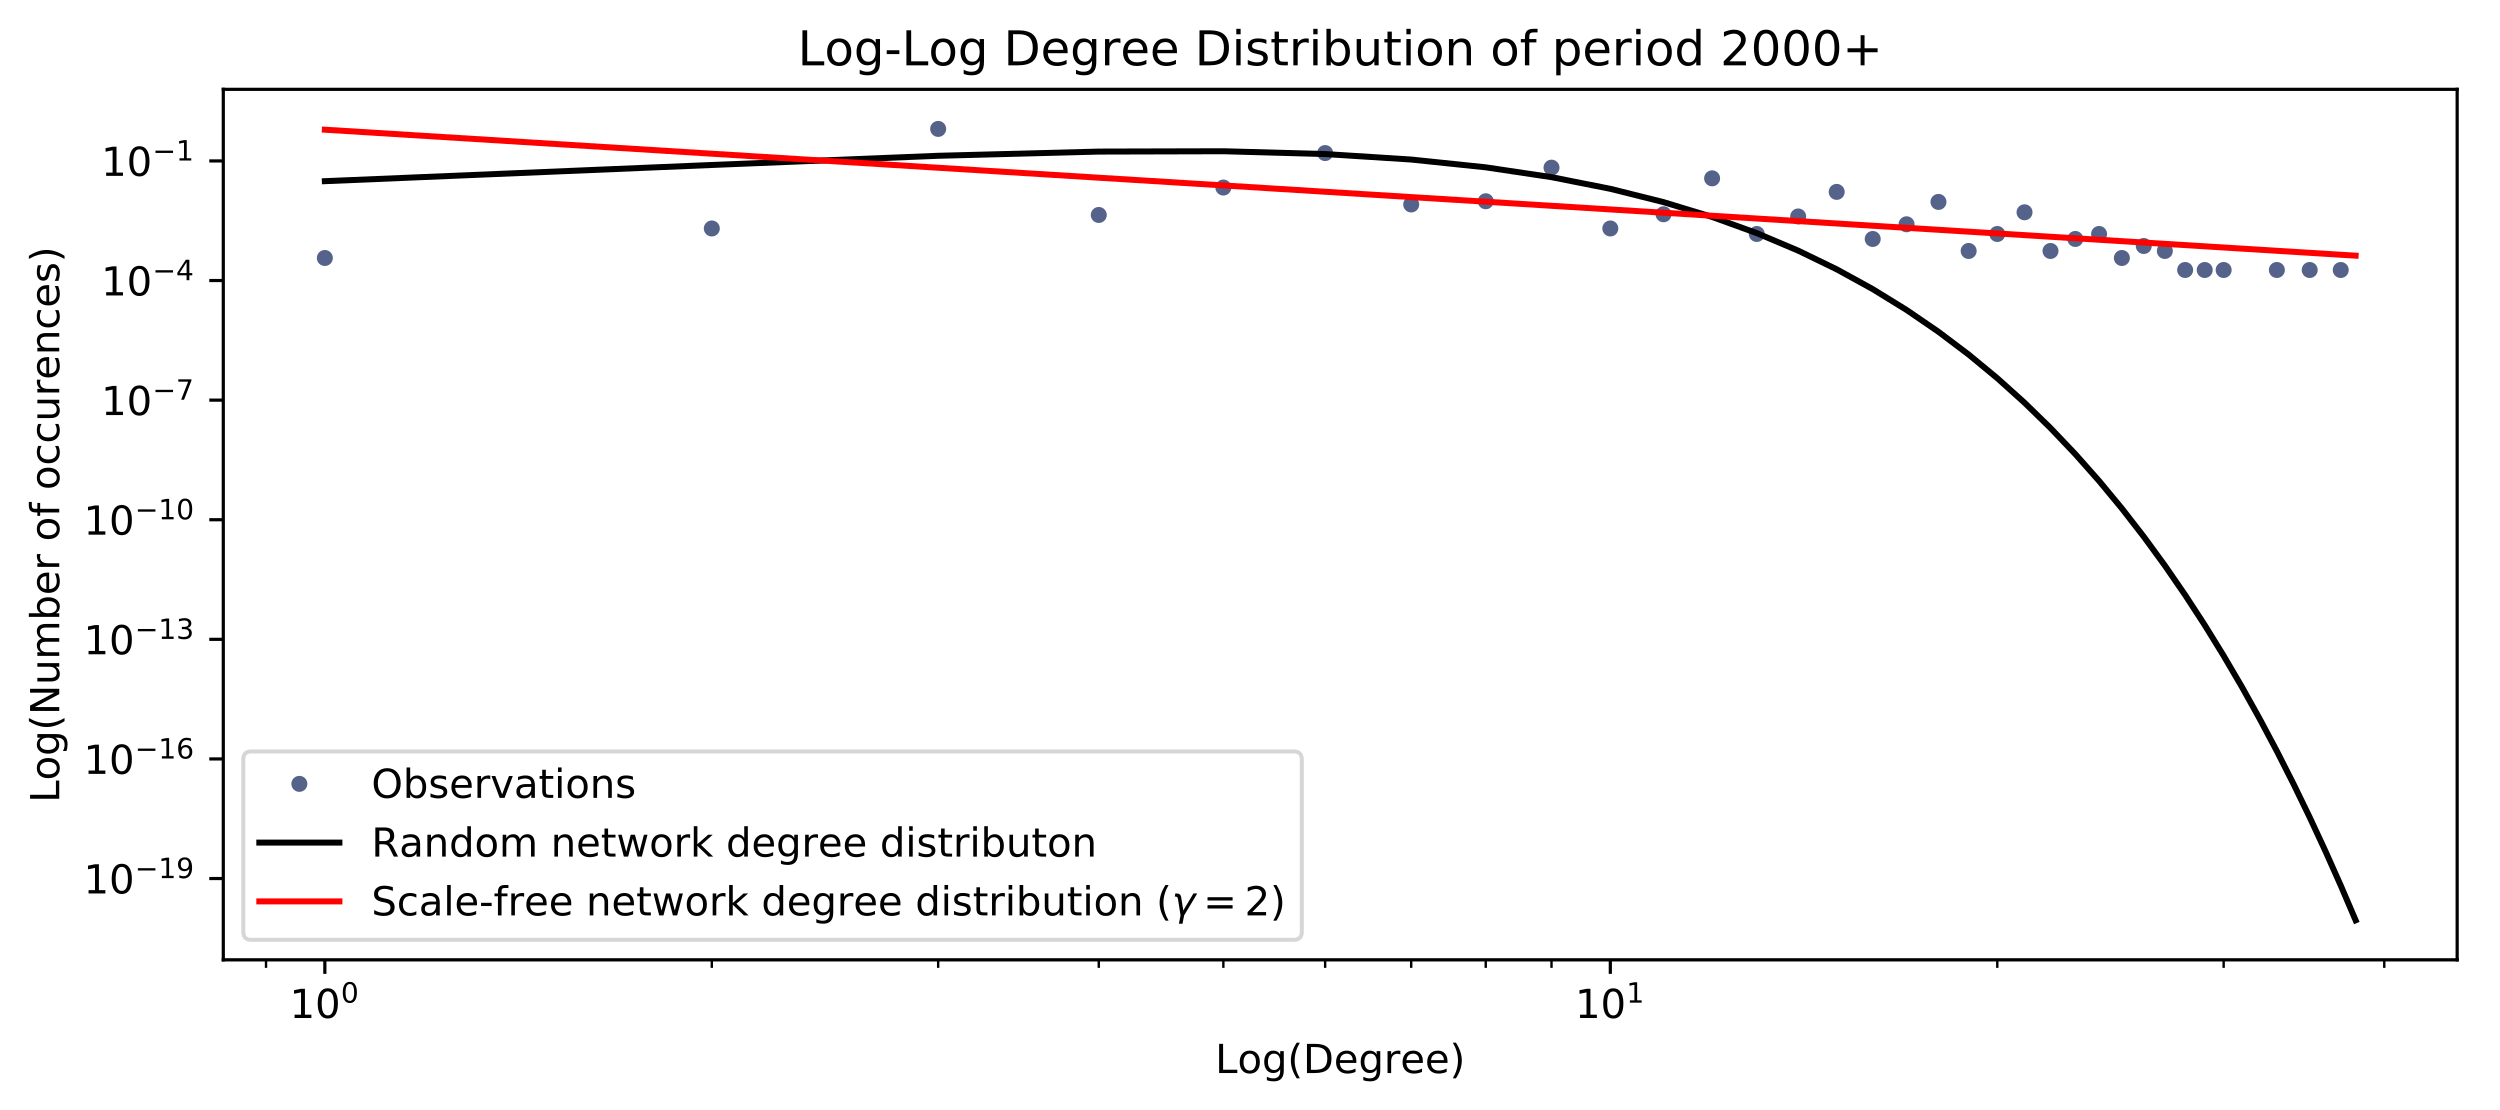 <?xml version="1.0" encoding="utf-8" standalone="no"?>
<!DOCTYPE svg PUBLIC "-//W3C//DTD SVG 1.1//EN"
  "http://www.w3.org/Graphics/SVG/1.1/DTD/svg11.dtd">
<!-- Created with matplotlib (http://matplotlib.org/) -->
<svg height="277.314pt" version="1.1" viewBox="0 0 624.478 277.314" width="624.478pt" xmlns="http://www.w3.org/2000/svg" xmlns:xlink="http://www.w3.org/1999/xlink">
 <defs>
  <style type="text/css">
*{stroke-linecap:butt;stroke-linejoin:round;}
  </style>
 </defs>
 <g id="figure_1">
  <g id="patch_1">
   <path d="M 0 277.314 
L 624.478 277.314 
L 624.478 0 
L 0 0 
z
" style="fill:#ffffff;"/>
  </g>
  <g id="axes_1">
   <g id="patch_2">
    <path d="M 55.778 239.758 
L 613.778 239.758 
L 613.778 22.318 
L 55.778 22.318 
z
" style="fill:#ffffff;"/>
   </g>
   <g id="matplotlib.axis_1">
    <g id="xtick_1">
     <g id="line2d_1">
      <defs>
       <path d="M 0 0 
L 0 3.5 
" id="m647f13da6b" style="stroke:#000000;stroke-width:0.8;"/>
      </defs>
      <g>
       <use style="stroke:#000000;stroke-width:0.8;" x="81.142" xlink:href="#m647f13da6b" y="239.758"/>
      </g>
     </g>
     <g id="text_1">
      <!-- $\mathdefault{10^{0}}$ -->
      <defs>
       <path d="M 12.406 8.297 
L 28.516 8.297 
L 28.516 63.922 
L 10.984 60.406 
L 10.984 69.391 
L 28.422 72.906 
L 38.281 72.906 
L 38.281 8.297 
L 54.391 8.297 
L 54.391 0 
L 12.406 0 
z
" id="DejaVuSans-31"/>
       <path d="M 31.781 66.406 
Q 24.172 66.406 20.328 58.906 
Q 16.5 51.422 16.5 36.375 
Q 16.5 21.391 20.328 13.891 
Q 24.172 6.391 31.781 6.391 
Q 39.453 6.391 43.281 13.891 
Q 47.125 21.391 47.125 36.375 
Q 47.125 51.422 43.281 58.906 
Q 39.453 66.406 31.781 66.406 
z
M 31.781 74.219 
Q 44.047 74.219 50.516 64.516 
Q 56.984 54.828 56.984 36.375 
Q 56.984 17.969 50.516 8.266 
Q 44.047 -1.422 31.781 -1.422 
Q 19.531 -1.422 13.062 8.266 
Q 6.594 17.969 6.594 36.375 
Q 6.594 54.828 13.062 64.516 
Q 19.531 74.219 31.781 74.219 
z
" id="DejaVuSans-30"/>
      </defs>
      <g transform="translate(72.342 254.357)scale(0.1 -0.1)">
       <use transform="translate(0 0.766)" xlink:href="#DejaVuSans-31"/>
       <use transform="translate(63.623 0.766)" xlink:href="#DejaVuSans-30"/>
       <use transform="translate(128.203 39.047)scale(0.7)" xlink:href="#DejaVuSans-30"/>
      </g>
     </g>
    </g>
    <g id="xtick_2">
     <g id="line2d_2">
      <g>
       <use style="stroke:#000000;stroke-width:0.8;" x="402.244" xlink:href="#m647f13da6b" y="239.758"/>
      </g>
     </g>
     <g id="text_2">
      <!-- $\mathdefault{10^{1}}$ -->
      <g transform="translate(393.444 254.357)scale(0.1 -0.1)">
       <use transform="translate(0 0.684)" xlink:href="#DejaVuSans-31"/>
       <use transform="translate(63.623 0.684)" xlink:href="#DejaVuSans-30"/>
       <use transform="translate(128.203 38.966)scale(0.7)" xlink:href="#DejaVuSans-31"/>
      </g>
     </g>
    </g>
    <g id="xtick_3">
     <g id="line2d_3">
      <defs>
       <path d="M 0 0 
L 0 2 
" id="m6dfe471d1f" style="stroke:#000000;stroke-width:0.6;"/>
      </defs>
      <g>
       <use style="stroke:#000000;stroke-width:0.6;" x="66.449" xlink:href="#m6dfe471d1f" y="239.758"/>
      </g>
     </g>
    </g>
    <g id="xtick_4">
     <g id="line2d_4">
      <g>
       <use style="stroke:#000000;stroke-width:0.6;" x="177.803" xlink:href="#m6dfe471d1f" y="239.758"/>
      </g>
     </g>
    </g>
    <g id="xtick_5">
     <g id="line2d_5">
      <g>
       <use style="stroke:#000000;stroke-width:0.6;" x="234.347" xlink:href="#m6dfe471d1f" y="239.758"/>
      </g>
     </g>
    </g>
    <g id="xtick_6">
     <g id="line2d_6">
      <g>
       <use style="stroke:#000000;stroke-width:0.6;" x="274.465" xlink:href="#m6dfe471d1f" y="239.758"/>
      </g>
     </g>
    </g>
    <g id="xtick_7">
     <g id="line2d_7">
      <g>
       <use style="stroke:#000000;stroke-width:0.6;" x="305.583" xlink:href="#m6dfe471d1f" y="239.758"/>
      </g>
     </g>
    </g>
    <g id="xtick_8">
     <g id="line2d_8">
      <g>
       <use style="stroke:#000000;stroke-width:0.6;" x="331.008" xlink:href="#m6dfe471d1f" y="239.758"/>
      </g>
     </g>
    </g>
    <g id="xtick_9">
     <g id="line2d_9">
      <g>
       <use style="stroke:#000000;stroke-width:0.6;" x="352.505" xlink:href="#m6dfe471d1f" y="239.758"/>
      </g>
     </g>
    </g>
    <g id="xtick_10">
     <g id="line2d_10">
      <g>
       <use style="stroke:#000000;stroke-width:0.6;" x="371.126" xlink:href="#m6dfe471d1f" y="239.758"/>
      </g>
     </g>
    </g>
    <g id="xtick_11">
     <g id="line2d_11">
      <g>
       <use style="stroke:#000000;stroke-width:0.6;" x="387.552" xlink:href="#m6dfe471d1f" y="239.758"/>
      </g>
     </g>
    </g>
    <g id="xtick_12">
     <g id="line2d_12">
      <g>
       <use style="stroke:#000000;stroke-width:0.6;" x="498.906" xlink:href="#m6dfe471d1f" y="239.758"/>
      </g>
     </g>
    </g>
    <g id="xtick_13">
     <g id="line2d_13">
      <g>
       <use style="stroke:#000000;stroke-width:0.6;" x="555.449" xlink:href="#m6dfe471d1f" y="239.758"/>
      </g>
     </g>
    </g>
    <g id="xtick_14">
     <g id="line2d_14">
      <g>
       <use style="stroke:#000000;stroke-width:0.6;" x="595.567" xlink:href="#m6dfe471d1f" y="239.758"/>
      </g>
     </g>
    </g>
    <g id="text_3">
     <!-- Log(Degree) -->
     <defs>
      <path d="M 9.812 72.906 
L 19.672 72.906 
L 19.672 8.297 
L 55.172 8.297 
L 55.172 0 
L 9.812 0 
z
" id="DejaVuSans-4c"/>
      <path d="M 30.609 48.391 
Q 23.391 48.391 19.188 42.75 
Q 14.984 37.109 14.984 27.297 
Q 14.984 17.484 19.156 11.844 
Q 23.344 6.203 30.609 6.203 
Q 37.797 6.203 41.984 11.859 
Q 46.188 17.531 46.188 27.297 
Q 46.188 37.016 41.984 42.703 
Q 37.797 48.391 30.609 48.391 
z
M 30.609 56 
Q 42.328 56 49.016 48.375 
Q 55.719 40.766 55.719 27.297 
Q 55.719 13.875 49.016 6.219 
Q 42.328 -1.422 30.609 -1.422 
Q 18.844 -1.422 12.172 6.219 
Q 5.516 13.875 5.516 27.297 
Q 5.516 40.766 12.172 48.375 
Q 18.844 56 30.609 56 
z
" id="DejaVuSans-6f"/>
      <path d="M 45.406 27.984 
Q 45.406 37.75 41.375 43.109 
Q 37.359 48.484 30.078 48.484 
Q 22.859 48.484 18.828 43.109 
Q 14.797 37.75 14.797 27.984 
Q 14.797 18.266 18.828 12.891 
Q 22.859 7.516 30.078 7.516 
Q 37.359 7.516 41.375 12.891 
Q 45.406 18.266 45.406 27.984 
z
M 54.391 6.781 
Q 54.391 -7.172 48.188 -13.984 
Q 42 -20.797 29.203 -20.797 
Q 24.469 -20.797 20.266 -20.094 
Q 16.062 -19.391 12.109 -17.922 
L 12.109 -9.188 
Q 16.062 -11.328 19.922 -12.344 
Q 23.781 -13.375 27.781 -13.375 
Q 36.625 -13.375 41.016 -8.766 
Q 45.406 -4.156 45.406 5.172 
L 45.406 9.625 
Q 42.625 4.781 38.281 2.391 
Q 33.938 0 27.875 0 
Q 17.828 0 11.672 7.656 
Q 5.516 15.328 5.516 27.984 
Q 5.516 40.672 11.672 48.328 
Q 17.828 56 27.875 56 
Q 33.938 56 38.281 53.609 
Q 42.625 51.219 45.406 46.391 
L 45.406 54.688 
L 54.391 54.688 
z
" id="DejaVuSans-67"/>
      <path d="M 31 75.875 
Q 24.469 64.656 21.281 53.656 
Q 18.109 42.672 18.109 31.391 
Q 18.109 20.125 21.312 9.062 
Q 24.516 -2 31 -13.188 
L 23.188 -13.188 
Q 15.875 -1.703 12.234 9.375 
Q 8.594 20.453 8.594 31.391 
Q 8.594 42.281 12.203 53.312 
Q 15.828 64.359 23.188 75.875 
z
" id="DejaVuSans-28"/>
      <path d="M 19.672 64.797 
L 19.672 8.109 
L 31.594 8.109 
Q 46.688 8.109 53.688 14.938 
Q 60.688 21.781 60.688 36.531 
Q 60.688 51.172 53.688 57.984 
Q 46.688 64.797 31.594 64.797 
z
M 9.812 72.906 
L 30.078 72.906 
Q 51.266 72.906 61.172 64.094 
Q 71.094 55.281 71.094 36.531 
Q 71.094 17.672 61.125 8.828 
Q 51.172 0 30.078 0 
L 9.812 0 
z
" id="DejaVuSans-44"/>
      <path d="M 56.203 29.594 
L 56.203 25.203 
L 14.891 25.203 
Q 15.484 15.922 20.484 11.062 
Q 25.484 6.203 34.422 6.203 
Q 39.594 6.203 44.453 7.469 
Q 49.312 8.734 54.109 11.281 
L 54.109 2.781 
Q 49.266 0.734 44.188 -0.344 
Q 39.109 -1.422 33.891 -1.422 
Q 20.797 -1.422 13.156 6.188 
Q 5.516 13.812 5.516 26.812 
Q 5.516 40.234 12.766 48.109 
Q 20.016 56 32.328 56 
Q 43.359 56 49.781 48.891 
Q 56.203 41.797 56.203 29.594 
z
M 47.219 32.234 
Q 47.125 39.594 43.094 43.984 
Q 39.062 48.391 32.422 48.391 
Q 24.906 48.391 20.391 44.141 
Q 15.875 39.891 15.188 32.172 
z
" id="DejaVuSans-65"/>
      <path d="M 41.109 46.297 
Q 39.594 47.172 37.812 47.578 
Q 36.031 48 33.891 48 
Q 26.266 48 22.188 43.047 
Q 18.109 38.094 18.109 28.812 
L 18.109 0 
L 9.078 0 
L 9.078 54.688 
L 18.109 54.688 
L 18.109 46.188 
Q 20.953 51.172 25.484 53.578 
Q 30.031 56 36.531 56 
Q 37.453 56 38.578 55.875 
Q 39.703 55.766 41.062 55.516 
z
" id="DejaVuSans-72"/>
      <path d="M 8.016 75.875 
L 15.828 75.875 
Q 23.141 64.359 26.781 53.312 
Q 30.422 42.281 30.422 31.391 
Q 30.422 20.453 26.781 9.375 
Q 23.141 -1.703 15.828 -13.188 
L 8.016 -13.188 
Q 14.5 -2 17.703 9.062 
Q 20.906 20.125 20.906 31.391 
Q 20.906 42.672 17.703 53.656 
Q 14.5 64.656 8.016 75.875 
z
" id="DejaVuSans-29"/>
     </defs>
     <g transform="translate(303.55 268.035)scale(0.1 -0.1)">
      <use xlink:href="#DejaVuSans-4c"/>
      <use x="55.697" xlink:href="#DejaVuSans-6f"/>
      <use x="116.879" xlink:href="#DejaVuSans-67"/>
      <use x="180.355" xlink:href="#DejaVuSans-28"/>
      <use x="219.369" xlink:href="#DejaVuSans-44"/>
      <use x="296.371" xlink:href="#DejaVuSans-65"/>
      <use x="357.895" xlink:href="#DejaVuSans-67"/>
      <use x="421.371" xlink:href="#DejaVuSans-72"/>
      <use x="462.453" xlink:href="#DejaVuSans-65"/>
      <use x="523.977" xlink:href="#DejaVuSans-65"/>
      <use x="585.5" xlink:href="#DejaVuSans-29"/>
     </g>
    </g>
   </g>
   <g id="matplotlib.axis_2">
    <g id="ytick_1">
     <g id="line2d_15">
      <defs>
       <path d="M 0 0 
L -3.5 0 
" id="m52dd7796dc" style="stroke:#000000;stroke-width:0.8;"/>
      </defs>
      <g>
       <use style="stroke:#000000;stroke-width:0.8;" x="55.778" xlink:href="#m52dd7796dc" y="219.454"/>
      </g>
     </g>
     <g id="text_4">
      <!-- $\mathdefault{10^{-19}}$ -->
      <defs>
       <path d="M 10.594 35.5 
L 73.188 35.5 
L 73.188 27.203 
L 10.594 27.203 
z
" id="DejaVuSans-2212"/>
       <path d="M 10.984 1.516 
L 10.984 10.5 
Q 14.703 8.734 18.5 7.812 
Q 22.312 6.891 25.984 6.891 
Q 35.75 6.891 40.891 13.453 
Q 46.047 20.016 46.781 33.406 
Q 43.953 29.203 39.594 26.953 
Q 35.25 24.703 29.984 24.703 
Q 19.047 24.703 12.672 31.312 
Q 6.297 37.938 6.297 49.422 
Q 6.297 60.641 12.938 67.422 
Q 19.578 74.219 30.609 74.219 
Q 43.266 74.219 49.922 64.516 
Q 56.594 54.828 56.594 36.375 
Q 56.594 19.141 48.406 8.859 
Q 40.234 -1.422 26.422 -1.422 
Q 22.703 -1.422 18.891 -0.688 
Q 15.094 0.047 10.984 1.516 
z
M 30.609 32.422 
Q 37.25 32.422 41.125 36.953 
Q 45.016 41.5 45.016 49.422 
Q 45.016 57.281 41.125 61.844 
Q 37.25 66.406 30.609 66.406 
Q 23.969 66.406 20.094 61.844 
Q 16.219 57.281 16.219 49.422 
Q 16.219 41.5 20.094 36.953 
Q 23.969 32.422 30.609 32.422 
z
" id="DejaVuSans-39"/>
      </defs>
      <g transform="translate(20.878 223.254)scale(0.1 -0.1)">
       <use transform="translate(0 0.766)" xlink:href="#DejaVuSans-31"/>
       <use transform="translate(63.623 0.766)" xlink:href="#DejaVuSans-30"/>
       <use transform="translate(128.203 39.047)scale(0.7)" xlink:href="#DejaVuSans-2212"/>
       <use transform="translate(186.855 39.047)scale(0.7)" xlink:href="#DejaVuSans-31"/>
       <use transform="translate(231.392 39.047)scale(0.7)" xlink:href="#DejaVuSans-39"/>
      </g>
     </g>
    </g>
    <g id="ytick_2">
     <g id="line2d_16">
      <g>
       <use style="stroke:#000000;stroke-width:0.8;" x="55.778" xlink:href="#m52dd7796dc" y="189.58"/>
      </g>
     </g>
     <g id="text_5">
      <!-- $\mathdefault{10^{-16}}$ -->
      <defs>
       <path d="M 33.016 40.375 
Q 26.375 40.375 22.484 35.828 
Q 18.609 31.297 18.609 23.391 
Q 18.609 15.531 22.484 10.953 
Q 26.375 6.391 33.016 6.391 
Q 39.656 6.391 43.531 10.953 
Q 47.406 15.531 47.406 23.391 
Q 47.406 31.297 43.531 35.828 
Q 39.656 40.375 33.016 40.375 
z
M 52.594 71.297 
L 52.594 62.312 
Q 48.875 64.062 45.094 64.984 
Q 41.312 65.922 37.594 65.922 
Q 27.828 65.922 22.672 59.328 
Q 17.531 52.734 16.797 39.406 
Q 19.672 43.656 24.016 45.922 
Q 28.375 48.188 33.594 48.188 
Q 44.578 48.188 50.953 41.516 
Q 57.328 34.859 57.328 23.391 
Q 57.328 12.156 50.688 5.359 
Q 44.047 -1.422 33.016 -1.422 
Q 20.359 -1.422 13.672 8.266 
Q 6.984 17.969 6.984 36.375 
Q 6.984 53.656 15.188 63.938 
Q 23.391 74.219 37.203 74.219 
Q 40.922 74.219 44.703 73.484 
Q 48.484 72.75 52.594 71.297 
z
" id="DejaVuSans-36"/>
      </defs>
      <g transform="translate(20.878 193.379)scale(0.1 -0.1)">
       <use transform="translate(0 0.766)" xlink:href="#DejaVuSans-31"/>
       <use transform="translate(63.623 0.766)" xlink:href="#DejaVuSans-30"/>
       <use transform="translate(128.203 39.047)scale(0.7)" xlink:href="#DejaVuSans-2212"/>
       <use transform="translate(186.855 39.047)scale(0.7)" xlink:href="#DejaVuSans-31"/>
       <use transform="translate(231.392 39.047)scale(0.7)" xlink:href="#DejaVuSans-36"/>
      </g>
     </g>
    </g>
    <g id="ytick_3">
     <g id="line2d_17">
      <g>
       <use style="stroke:#000000;stroke-width:0.8;" x="55.778" xlink:href="#m52dd7796dc" y="159.705"/>
      </g>
     </g>
     <g id="text_6">
      <!-- $\mathdefault{10^{-13}}$ -->
      <defs>
       <path d="M 40.578 39.312 
Q 47.656 37.797 51.625 33 
Q 55.609 28.219 55.609 21.188 
Q 55.609 10.406 48.188 4.484 
Q 40.766 -1.422 27.094 -1.422 
Q 22.516 -1.422 17.656 -0.516 
Q 12.797 0.391 7.625 2.203 
L 7.625 11.719 
Q 11.719 9.328 16.594 8.109 
Q 21.484 6.891 26.812 6.891 
Q 36.078 6.891 40.938 10.547 
Q 45.797 14.203 45.797 21.188 
Q 45.797 27.641 41.281 31.266 
Q 36.766 34.906 28.719 34.906 
L 20.219 34.906 
L 20.219 43.016 
L 29.109 43.016 
Q 36.375 43.016 40.234 45.922 
Q 44.094 48.828 44.094 54.297 
Q 44.094 59.906 40.109 62.906 
Q 36.141 65.922 28.719 65.922 
Q 24.656 65.922 20.016 65.031 
Q 15.375 64.156 9.812 62.312 
L 9.812 71.094 
Q 15.438 72.656 20.344 73.438 
Q 25.25 74.219 29.594 74.219 
Q 40.828 74.219 47.359 69.109 
Q 53.906 64.016 53.906 55.328 
Q 53.906 49.266 50.438 45.094 
Q 46.969 40.922 40.578 39.312 
z
" id="DejaVuSans-33"/>
      </defs>
      <g transform="translate(20.878 163.504)scale(0.1 -0.1)">
       <use transform="translate(0 0.766)" xlink:href="#DejaVuSans-31"/>
       <use transform="translate(63.623 0.766)" xlink:href="#DejaVuSans-30"/>
       <use transform="translate(128.203 39.047)scale(0.7)" xlink:href="#DejaVuSans-2212"/>
       <use transform="translate(186.855 39.047)scale(0.7)" xlink:href="#DejaVuSans-31"/>
       <use transform="translate(231.392 39.047)scale(0.7)" xlink:href="#DejaVuSans-33"/>
      </g>
     </g>
    </g>
    <g id="ytick_4">
     <g id="line2d_18">
      <g>
       <use style="stroke:#000000;stroke-width:0.8;" x="55.778" xlink:href="#m52dd7796dc" y="129.83"/>
      </g>
     </g>
     <g id="text_7">
      <!-- $\mathdefault{10^{-10}}$ -->
      <g transform="translate(20.878 133.629)scale(0.1 -0.1)">
       <use transform="translate(0 0.766)" xlink:href="#DejaVuSans-31"/>
       <use transform="translate(63.623 0.766)" xlink:href="#DejaVuSans-30"/>
       <use transform="translate(128.203 39.047)scale(0.7)" xlink:href="#DejaVuSans-2212"/>
       <use transform="translate(186.855 39.047)scale(0.7)" xlink:href="#DejaVuSans-31"/>
       <use transform="translate(231.392 39.047)scale(0.7)" xlink:href="#DejaVuSans-30"/>
      </g>
     </g>
    </g>
    <g id="ytick_5">
     <g id="line2d_19">
      <g>
       <use style="stroke:#000000;stroke-width:0.8;" x="55.778" xlink:href="#m52dd7796dc" y="99.955"/>
      </g>
     </g>
     <g id="text_8">
      <!-- $\mathdefault{10^{-7}}$ -->
      <defs>
       <path d="M 8.203 72.906 
L 55.078 72.906 
L 55.078 68.703 
L 28.609 0 
L 18.312 0 
L 43.219 64.594 
L 8.203 64.594 
z
" id="DejaVuSans-37"/>
      </defs>
      <g transform="translate(25.278 103.754)scale(0.1 -0.1)">
       <use transform="translate(0 0.684)" xlink:href="#DejaVuSans-31"/>
       <use transform="translate(63.623 0.684)" xlink:href="#DejaVuSans-30"/>
       <use transform="translate(128.203 38.966)scale(0.7)" xlink:href="#DejaVuSans-2212"/>
       <use transform="translate(186.855 38.966)scale(0.7)" xlink:href="#DejaVuSans-37"/>
      </g>
     </g>
    </g>
    <g id="ytick_6">
     <g id="line2d_20">
      <g>
       <use style="stroke:#000000;stroke-width:0.8;" x="55.778" xlink:href="#m52dd7796dc" y="70.08"/>
      </g>
     </g>
     <g id="text_9">
      <!-- $\mathdefault{10^{-4}}$ -->
      <defs>
       <path d="M 37.797 64.312 
L 12.891 25.391 
L 37.797 25.391 
z
M 35.203 72.906 
L 47.609 72.906 
L 47.609 25.391 
L 58.016 25.391 
L 58.016 17.188 
L 47.609 17.188 
L 47.609 0 
L 37.797 0 
L 37.797 17.188 
L 4.891 17.188 
L 4.891 26.703 
z
" id="DejaVuSans-34"/>
      </defs>
      <g transform="translate(25.278 73.88)scale(0.1 -0.1)">
       <use transform="translate(0 0.684)" xlink:href="#DejaVuSans-31"/>
       <use transform="translate(63.623 0.684)" xlink:href="#DejaVuSans-30"/>
       <use transform="translate(128.203 38.966)scale(0.7)" xlink:href="#DejaVuSans-2212"/>
       <use transform="translate(186.855 38.966)scale(0.7)" xlink:href="#DejaVuSans-34"/>
      </g>
     </g>
    </g>
    <g id="ytick_7">
     <g id="line2d_21">
      <g>
       <use style="stroke:#000000;stroke-width:0.8;" x="55.778" xlink:href="#m52dd7796dc" y="40.206"/>
      </g>
     </g>
     <g id="text_10">
      <!-- $\mathdefault{10^{-1}}$ -->
      <g transform="translate(25.278 44.005)scale(0.1 -0.1)">
       <use transform="translate(0 0.684)" xlink:href="#DejaVuSans-31"/>
       <use transform="translate(63.623 0.684)" xlink:href="#DejaVuSans-30"/>
       <use transform="translate(128.203 38.966)scale(0.7)" xlink:href="#DejaVuSans-2212"/>
       <use transform="translate(186.855 38.966)scale(0.7)" xlink:href="#DejaVuSans-31"/>
      </g>
     </g>
    </g>
    <g id="text_11">
     <!-- Log(Number of occurences) -->
     <defs>
      <path d="M 9.812 72.906 
L 23.094 72.906 
L 55.422 11.922 
L 55.422 72.906 
L 64.984 72.906 
L 64.984 0 
L 51.703 0 
L 19.391 60.984 
L 19.391 0 
L 9.812 0 
z
" id="DejaVuSans-4e"/>
      <path d="M 8.5 21.578 
L 8.5 54.688 
L 17.484 54.688 
L 17.484 21.922 
Q 17.484 14.156 20.5 10.266 
Q 23.531 6.391 29.594 6.391 
Q 36.859 6.391 41.078 11.031 
Q 45.312 15.672 45.312 23.688 
L 45.312 54.688 
L 54.297 54.688 
L 54.297 0 
L 45.312 0 
L 45.312 8.406 
Q 42.047 3.422 37.719 1 
Q 33.406 -1.422 27.688 -1.422 
Q 18.266 -1.422 13.375 4.438 
Q 8.5 10.297 8.5 21.578 
z
M 31.109 56 
z
" id="DejaVuSans-75"/>
      <path d="M 52 44.188 
Q 55.375 50.25 60.062 53.125 
Q 64.75 56 71.094 56 
Q 79.641 56 84.281 50.016 
Q 88.922 44.047 88.922 33.016 
L 88.922 0 
L 79.891 0 
L 79.891 32.719 
Q 79.891 40.578 77.094 44.375 
Q 74.312 48.188 68.609 48.188 
Q 61.625 48.188 57.562 43.547 
Q 53.516 38.922 53.516 30.906 
L 53.516 0 
L 44.484 0 
L 44.484 32.719 
Q 44.484 40.625 41.703 44.406 
Q 38.922 48.188 33.109 48.188 
Q 26.219 48.188 22.156 43.531 
Q 18.109 38.875 18.109 30.906 
L 18.109 0 
L 9.078 0 
L 9.078 54.688 
L 18.109 54.688 
L 18.109 46.188 
Q 21.188 51.219 25.484 53.609 
Q 29.781 56 35.688 56 
Q 41.656 56 45.828 52.969 
Q 50 49.953 52 44.188 
z
" id="DejaVuSans-6d"/>
      <path d="M 48.688 27.297 
Q 48.688 37.203 44.609 42.844 
Q 40.531 48.484 33.406 48.484 
Q 26.266 48.484 22.188 42.844 
Q 18.109 37.203 18.109 27.297 
Q 18.109 17.391 22.188 11.75 
Q 26.266 6.109 33.406 6.109 
Q 40.531 6.109 44.609 11.75 
Q 48.688 17.391 48.688 27.297 
z
M 18.109 46.391 
Q 20.953 51.266 25.266 53.625 
Q 29.594 56 35.594 56 
Q 45.562 56 51.781 48.094 
Q 58.016 40.188 58.016 27.297 
Q 58.016 14.406 51.781 6.484 
Q 45.562 -1.422 35.594 -1.422 
Q 29.594 -1.422 25.266 0.953 
Q 20.953 3.328 18.109 8.203 
L 18.109 0 
L 9.078 0 
L 9.078 75.984 
L 18.109 75.984 
z
" id="DejaVuSans-62"/>
      <path id="DejaVuSans-20"/>
      <path d="M 37.109 75.984 
L 37.109 68.5 
L 28.516 68.5 
Q 23.688 68.5 21.797 66.547 
Q 19.922 64.594 19.922 59.516 
L 19.922 54.688 
L 34.719 54.688 
L 34.719 47.703 
L 19.922 47.703 
L 19.922 0 
L 10.891 0 
L 10.891 47.703 
L 2.297 47.703 
L 2.297 54.688 
L 10.891 54.688 
L 10.891 58.5 
Q 10.891 67.625 15.141 71.797 
Q 19.391 75.984 28.609 75.984 
z
" id="DejaVuSans-66"/>
      <path d="M 48.781 52.594 
L 48.781 44.188 
Q 44.969 46.297 41.141 47.344 
Q 37.312 48.391 33.406 48.391 
Q 24.656 48.391 19.812 42.844 
Q 14.984 37.312 14.984 27.297 
Q 14.984 17.281 19.812 11.734 
Q 24.656 6.203 33.406 6.203 
Q 37.312 6.203 41.141 7.25 
Q 44.969 8.297 48.781 10.406 
L 48.781 2.094 
Q 45.016 0.344 40.984 -0.531 
Q 36.969 -1.422 32.422 -1.422 
Q 20.062 -1.422 12.781 6.344 
Q 5.516 14.109 5.516 27.297 
Q 5.516 40.672 12.859 48.328 
Q 20.219 56 33.016 56 
Q 37.156 56 41.109 55.141 
Q 45.062 54.297 48.781 52.594 
z
" id="DejaVuSans-63"/>
      <path d="M 54.891 33.016 
L 54.891 0 
L 45.906 0 
L 45.906 32.719 
Q 45.906 40.484 42.875 44.328 
Q 39.844 48.188 33.797 48.188 
Q 26.516 48.188 22.312 43.547 
Q 18.109 38.922 18.109 30.906 
L 18.109 0 
L 9.078 0 
L 9.078 54.688 
L 18.109 54.688 
L 18.109 46.188 
Q 21.344 51.125 25.703 53.562 
Q 30.078 56 35.797 56 
Q 45.219 56 50.047 50.172 
Q 54.891 44.344 54.891 33.016 
z
" id="DejaVuSans-6e"/>
      <path d="M 44.281 53.078 
L 44.281 44.578 
Q 40.484 46.531 36.375 47.5 
Q 32.281 48.484 27.875 48.484 
Q 21.188 48.484 17.844 46.438 
Q 14.5 44.391 14.5 40.281 
Q 14.5 37.156 16.891 35.375 
Q 19.281 33.594 26.516 31.984 
L 29.594 31.297 
Q 39.156 29.25 43.188 25.516 
Q 47.219 21.781 47.219 15.094 
Q 47.219 7.469 41.188 3.016 
Q 35.156 -1.422 24.609 -1.422 
Q 20.219 -1.422 15.453 -0.562 
Q 10.688 0.297 5.422 2 
L 5.422 11.281 
Q 10.406 8.688 15.234 7.391 
Q 20.062 6.109 24.812 6.109 
Q 31.156 6.109 34.562 8.281 
Q 37.984 10.453 37.984 14.406 
Q 37.984 18.062 35.516 20.016 
Q 33.062 21.969 24.703 23.781 
L 21.578 24.516 
Q 13.234 26.266 9.516 29.906 
Q 5.812 33.547 5.812 39.891 
Q 5.812 47.609 11.281 51.797 
Q 16.75 56 26.812 56 
Q 31.781 56 36.172 55.266 
Q 40.578 54.547 44.281 53.078 
z
" id="DejaVuSans-73"/>
     </defs>
     <g transform="translate(14.798 200.498)rotate(-90)scale(0.1 -0.1)">
      <use xlink:href="#DejaVuSans-4c"/>
      <use x="55.697" xlink:href="#DejaVuSans-6f"/>
      <use x="116.879" xlink:href="#DejaVuSans-67"/>
      <use x="180.355" xlink:href="#DejaVuSans-28"/>
      <use x="219.369" xlink:href="#DejaVuSans-4e"/>
      <use x="294.174" xlink:href="#DejaVuSans-75"/>
      <use x="357.553" xlink:href="#DejaVuSans-6d"/>
      <use x="454.965" xlink:href="#DejaVuSans-62"/>
      <use x="518.441" xlink:href="#DejaVuSans-65"/>
      <use x="579.965" xlink:href="#DejaVuSans-72"/>
      <use x="621.078" xlink:href="#DejaVuSans-20"/>
      <use x="652.865" xlink:href="#DejaVuSans-6f"/>
      <use x="714.047" xlink:href="#DejaVuSans-66"/>
      <use x="749.252" xlink:href="#DejaVuSans-20"/>
      <use x="781.039" xlink:href="#DejaVuSans-6f"/>
      <use x="842.221" xlink:href="#DejaVuSans-63"/>
      <use x="897.201" xlink:href="#DejaVuSans-63"/>
      <use x="952.182" xlink:href="#DejaVuSans-75"/>
      <use x="1015.561" xlink:href="#DejaVuSans-72"/>
      <use x="1056.643" xlink:href="#DejaVuSans-65"/>
      <use x="1118.166" xlink:href="#DejaVuSans-6e"/>
      <use x="1181.545" xlink:href="#DejaVuSans-63"/>
      <use x="1236.525" xlink:href="#DejaVuSans-65"/>
      <use x="1298.049" xlink:href="#DejaVuSans-73"/>
      <use x="1350.148" xlink:href="#DejaVuSans-29"/>
     </g>
    </g>
   </g>
   <g id="line2d_22">
    <defs>
     <path d="M 0 1.5 
C 0.398 1.5 0.779 1.342 1.061 1.061 
C 1.342 0.779 1.5 0.398 1.5 0 
C 1.5 -0.398 1.342 -0.779 1.061 -1.061 
C 0.779 -1.342 0.398 -1.5 0 -1.5 
C -0.398 -1.5 -0.779 -1.342 -1.061 -1.061 
C -1.342 -0.779 -1.5 -0.398 -1.5 0 
C -1.5 0.398 -1.342 0.779 -1.061 1.061 
C -0.779 1.342 -0.398 1.5 0 1.5 
z
" id="mf0bb1bed72" style="stroke:#55638a;"/>
    </defs>
    <g clip-path="url(#p11e34c43ec)">
     <use style="fill:#55638a;stroke:#55638a;" x="81.142" xlink:href="#mf0bb1bed72" y="64.443"/>
     <use style="fill:#55638a;stroke:#55638a;" x="177.803" xlink:href="#mf0bb1bed72" y="57.071"/>
     <use style="fill:#55638a;stroke:#55638a;" x="234.347" xlink:href="#mf0bb1bed72" y="32.202"/>
     <use style="fill:#55638a;stroke:#55638a;" x="274.465" xlink:href="#mf0bb1bed72" y="53.697"/>
     <use style="fill:#55638a;stroke:#55638a;" x="305.583" xlink:href="#mf0bb1bed72" y="46.846"/>
     <use style="fill:#55638a;stroke:#55638a;" x="331.008" xlink:href="#mf0bb1bed72" y="38.234"/>
     <use style="fill:#55638a;stroke:#55638a;" x="352.505" xlink:href="#mf0bb1bed72" y="51.075"/>
     <use style="fill:#55638a;stroke:#55638a;" x="371.126" xlink:href="#mf0bb1bed72" y="50.27"/>
     <use style="fill:#55638a;stroke:#55638a;" x="387.552" xlink:href="#mf0bb1bed72" y="41.878"/>
     <use style="fill:#55638a;stroke:#55638a;" x="402.244" xlink:href="#mf0bb1bed72" y="57.071"/>
     <use style="fill:#55638a;stroke:#55638a;" x="415.536" xlink:href="#mf0bb1bed72" y="53.52"/>
     <use style="fill:#55638a;stroke:#55638a;" x="427.67" xlink:href="#mf0bb1bed72" y="44.548"/>
     <use style="fill:#55638a;stroke:#55638a;" x="438.832" xlink:href="#mf0bb1bed72" y="58.448"/>
     <use style="fill:#55638a;stroke:#55638a;" x="449.167" xlink:href="#mf0bb1bed72" y="54.073"/>
     <use style="fill:#55638a;stroke:#55638a;" x="458.788" xlink:href="#mf0bb1bed72" y="47.932"/>
     <use style="fill:#55638a;stroke:#55638a;" x="467.788" xlink:href="#mf0bb1bed72" y="59.692"/>
     <use style="fill:#55638a;stroke:#55638a;" x="476.242" xlink:href="#mf0bb1bed72" y="56.028"/>
     <use style="fill:#55638a;stroke:#55638a;" x="484.213" xlink:href="#mf0bb1bed72" y="50.437"/>
     <use style="fill:#55638a;stroke:#55638a;" x="491.753" xlink:href="#mf0bb1bed72" y="62.69"/>
     <use style="fill:#55638a;stroke:#55638a;" x="498.906" xlink:href="#mf0bb1bed72" y="58.448"/>
     <use style="fill:#55638a;stroke:#55638a;" x="505.71" xlink:href="#mf0bb1bed72" y="53.03"/>
     <use style="fill:#55638a;stroke:#55638a;" x="512.197" xlink:href="#mf0bb1bed72" y="62.69"/>
     <use style="fill:#55638a;stroke:#55638a;" x="518.396" xlink:href="#mf0bb1bed72" y="59.692"/>
     <use style="fill:#55638a;stroke:#55638a;" x="524.331" xlink:href="#mf0bb1bed72" y="58.448"/>
     <use style="fill:#55638a;stroke:#55638a;" x="530.024" xlink:href="#mf0bb1bed72" y="64.443"/>
     <use style="fill:#55638a;stroke:#55638a;" x="535.493" xlink:href="#mf0bb1bed72" y="61.446"/>
     <use style="fill:#55638a;stroke:#55638a;" x="540.756" xlink:href="#mf0bb1bed72" y="62.69"/>
     <use style="fill:#55638a;stroke:#55638a;" x="545.828" xlink:href="#mf0bb1bed72" y="67.441"/>
     <use style="fill:#55638a;stroke:#55638a;" x="550.722" xlink:href="#mf0bb1bed72" y="67.441"/>
     <use style="fill:#55638a;stroke:#55638a;" x="555.449" xlink:href="#mf0bb1bed72" y="67.441"/>
     <use style="fill:#55638a;stroke:#55638a;" x="560.022" xlink:href="#mf0bb1bed72" y="9988.514"/>
     <use style="fill:#55638a;stroke:#55638a;" x="564.449" xlink:href="#mf0bb1bed72" y="9988.514"/>
     <use style="fill:#55638a;stroke:#55638a;" x="568.741" xlink:href="#mf0bb1bed72" y="67.441"/>
     <use style="fill:#55638a;stroke:#55638a;" x="572.904" xlink:href="#mf0bb1bed72" y="9988.514"/>
     <use style="fill:#55638a;stroke:#55638a;" x="576.946" xlink:href="#mf0bb1bed72" y="67.441"/>
     <use style="fill:#55638a;stroke:#55638a;" x="580.875" xlink:href="#mf0bb1bed72" y="9988.514"/>
     <use style="fill:#55638a;stroke:#55638a;" x="584.696" xlink:href="#mf0bb1bed72" y="67.441"/>
    </g>
   </g>
   <g id="line2d_23">
    <path clip-path="url(#p11e34c43ec)" d="M 81.142 45.257 
L 177.803 41.209 
L 234.347 38.914 
L 274.465 37.864 
L 305.583 37.778 
L 331.008 38.481 
L 352.505 39.851 
L 371.126 41.798 
L 387.552 44.255 
L 402.244 47.167 
L 415.536 50.491 
L 427.67 54.192 
L 438.832 58.239 
L 449.167 62.607 
L 458.788 67.273 
L 467.788 72.217 
L 476.242 77.425 
L 484.213 82.879 
L 491.753 88.567 
L 498.906 94.477 
L 505.71 100.598 
L 512.197 106.92 
L 518.396 113.435 
L 524.331 120.133 
L 530.024 127.009 
L 535.493 134.053 
L 540.756 141.261 
L 545.828 148.626 
L 550.722 156.143 
L 555.449 163.807 
L 560.022 171.612 
L 564.449 179.555 
L 568.741 187.631 
L 572.904 195.836 
L 576.946 204.166 
L 580.875 212.618 
L 584.696 221.189 
L 588.414 229.874 
" style="fill:none;stroke:#000000;stroke-linecap:square;stroke-width:1.5;"/>
   </g>
   <g id="line2d_24">
    <path clip-path="url(#p11e34c43ec)" d="M 81.142 32.4 
L 177.803 38.395 
L 234.347 41.902 
L 274.465 44.391 
L 305.583 46.321 
L 331.008 47.898 
L 352.505 49.231 
L 371.126 50.386 
L 387.552 51.405 
L 402.244 52.316 
L 415.536 53.141 
L 427.67 53.893 
L 438.832 54.586 
L 449.167 55.227 
L 458.788 55.823 
L 467.788 56.382 
L 476.242 56.906 
L 484.213 57.4 
L 491.753 57.868 
L 498.906 58.312 
L 505.71 58.734 
L 512.197 59.136 
L 518.396 59.521 
L 524.331 59.889 
L 530.024 60.242 
L 535.493 60.581 
L 540.756 60.908 
L 545.828 61.222 
L 550.722 61.526 
L 555.449 61.819 
L 560.022 62.103 
L 564.449 62.377 
L 568.741 62.643 
L 572.904 62.902 
L 576.946 63.152 
L 580.875 63.396 
L 584.696 63.633 
L 588.414 63.864 
" style="fill:none;stroke:#ff0000;stroke-linecap:square;stroke-width:1.5;"/>
   </g>
   <g id="patch_3">
    <path d="M 55.778 239.758 
L 55.778 22.318 
" style="fill:none;stroke:#000000;stroke-linecap:square;stroke-linejoin:miter;stroke-width:0.8;"/>
   </g>
   <g id="patch_4">
    <path d="M 613.778 239.758 
L 613.778 22.318 
" style="fill:none;stroke:#000000;stroke-linecap:square;stroke-linejoin:miter;stroke-width:0.8;"/>
   </g>
   <g id="patch_5">
    <path d="M 55.778 239.758 
L 613.778 239.758 
" style="fill:none;stroke:#000000;stroke-linecap:square;stroke-linejoin:miter;stroke-width:0.8;"/>
   </g>
   <g id="patch_6">
    <path d="M 55.778 22.318 
L 613.778 22.318 
" style="fill:none;stroke:#000000;stroke-linecap:square;stroke-linejoin:miter;stroke-width:0.8;"/>
   </g>
   <g id="text_12">
    <!-- Log-Log Degree Distribution of period 2000+ -->
    <defs>
     <path d="M 4.891 31.391 
L 31.203 31.391 
L 31.203 23.391 
L 4.891 23.391 
z
" id="DejaVuSans-2d"/>
     <path d="M 9.422 54.688 
L 18.406 54.688 
L 18.406 0 
L 9.422 0 
z
M 9.422 75.984 
L 18.406 75.984 
L 18.406 64.594 
L 9.422 64.594 
z
" id="DejaVuSans-69"/>
     <path d="M 18.312 70.219 
L 18.312 54.688 
L 36.812 54.688 
L 36.812 47.703 
L 18.312 47.703 
L 18.312 18.016 
Q 18.312 11.328 20.141 9.422 
Q 21.969 7.516 27.594 7.516 
L 36.812 7.516 
L 36.812 0 
L 27.594 0 
Q 17.188 0 13.234 3.875 
Q 9.281 7.766 9.281 18.016 
L 9.281 47.703 
L 2.688 47.703 
L 2.688 54.688 
L 9.281 54.688 
L 9.281 70.219 
z
" id="DejaVuSans-74"/>
     <path d="M 18.109 8.203 
L 18.109 -20.797 
L 9.078 -20.797 
L 9.078 54.688 
L 18.109 54.688 
L 18.109 46.391 
Q 20.953 51.266 25.266 53.625 
Q 29.594 56 35.594 56 
Q 45.562 56 51.781 48.094 
Q 58.016 40.188 58.016 27.297 
Q 58.016 14.406 51.781 6.484 
Q 45.562 -1.422 35.594 -1.422 
Q 29.594 -1.422 25.266 0.953 
Q 20.953 3.328 18.109 8.203 
z
M 48.688 27.297 
Q 48.688 37.203 44.609 42.844 
Q 40.531 48.484 33.406 48.484 
Q 26.266 48.484 22.188 42.844 
Q 18.109 37.203 18.109 27.297 
Q 18.109 17.391 22.188 11.75 
Q 26.266 6.109 33.406 6.109 
Q 40.531 6.109 44.609 11.75 
Q 48.688 17.391 48.688 27.297 
z
" id="DejaVuSans-70"/>
     <path d="M 45.406 46.391 
L 45.406 75.984 
L 54.391 75.984 
L 54.391 0 
L 45.406 0 
L 45.406 8.203 
Q 42.578 3.328 38.25 0.953 
Q 33.938 -1.422 27.875 -1.422 
Q 17.969 -1.422 11.734 6.484 
Q 5.516 14.406 5.516 27.297 
Q 5.516 40.188 11.734 48.094 
Q 17.969 56 27.875 56 
Q 33.938 56 38.25 53.625 
Q 42.578 51.266 45.406 46.391 
z
M 14.797 27.297 
Q 14.797 17.391 18.875 11.75 
Q 22.953 6.109 30.078 6.109 
Q 37.203 6.109 41.297 11.75 
Q 45.406 17.391 45.406 27.297 
Q 45.406 37.203 41.297 42.844 
Q 37.203 48.484 30.078 48.484 
Q 22.953 48.484 18.875 42.844 
Q 14.797 37.203 14.797 27.297 
z
" id="DejaVuSans-64"/>
     <path d="M 19.188 8.297 
L 53.609 8.297 
L 53.609 0 
L 7.328 0 
L 7.328 8.297 
Q 12.938 14.109 22.625 23.891 
Q 32.328 33.688 34.812 36.531 
Q 39.547 41.844 41.422 45.531 
Q 43.312 49.219 43.312 52.781 
Q 43.312 58.594 39.234 62.25 
Q 35.156 65.922 28.609 65.922 
Q 23.969 65.922 18.812 64.312 
Q 13.672 62.703 7.812 59.422 
L 7.812 69.391 
Q 13.766 71.781 18.938 73 
Q 24.125 74.219 28.422 74.219 
Q 39.75 74.219 46.484 68.547 
Q 53.219 62.891 53.219 53.422 
Q 53.219 48.922 51.531 44.891 
Q 49.859 40.875 45.406 35.406 
Q 44.188 33.984 37.641 27.219 
Q 31.109 20.453 19.188 8.297 
z
" id="DejaVuSans-32"/>
     <path d="M 46 62.703 
L 46 35.5 
L 73.188 35.5 
L 73.188 27.203 
L 46 27.203 
L 46 0 
L 37.797 0 
L 37.797 27.203 
L 10.594 27.203 
L 10.594 35.5 
L 37.797 35.5 
L 37.797 62.703 
z
" id="DejaVuSans-2b"/>
    </defs>
    <g transform="translate(199.266 16.318)scale(0.12 -0.12)">
     <use xlink:href="#DejaVuSans-4c"/>
     <use x="55.697" xlink:href="#DejaVuSans-6f"/>
     <use x="116.879" xlink:href="#DejaVuSans-67"/>
     <use x="180.355" xlink:href="#DejaVuSans-2d"/>
     <use x="216.439" xlink:href="#DejaVuSans-4c"/>
     <use x="272.137" xlink:href="#DejaVuSans-6f"/>
     <use x="333.318" xlink:href="#DejaVuSans-67"/>
     <use x="396.795" xlink:href="#DejaVuSans-20"/>
     <use x="428.582" xlink:href="#DejaVuSans-44"/>
     <use x="505.584" xlink:href="#DejaVuSans-65"/>
     <use x="567.107" xlink:href="#DejaVuSans-67"/>
     <use x="630.584" xlink:href="#DejaVuSans-72"/>
     <use x="671.666" xlink:href="#DejaVuSans-65"/>
     <use x="733.189" xlink:href="#DejaVuSans-65"/>
     <use x="794.713" xlink:href="#DejaVuSans-20"/>
     <use x="826.5" xlink:href="#DejaVuSans-44"/>
     <use x="903.502" xlink:href="#DejaVuSans-69"/>
     <use x="931.285" xlink:href="#DejaVuSans-73"/>
     <use x="983.385" xlink:href="#DejaVuSans-74"/>
     <use x="1022.594" xlink:href="#DejaVuSans-72"/>
     <use x="1063.707" xlink:href="#DejaVuSans-69"/>
     <use x="1091.49" xlink:href="#DejaVuSans-62"/>
     <use x="1154.967" xlink:href="#DejaVuSans-75"/>
     <use x="1218.346" xlink:href="#DejaVuSans-74"/>
     <use x="1257.555" xlink:href="#DejaVuSans-69"/>
     <use x="1285.338" xlink:href="#DejaVuSans-6f"/>
     <use x="1346.52" xlink:href="#DejaVuSans-6e"/>
     <use x="1409.898" xlink:href="#DejaVuSans-20"/>
     <use x="1441.686" xlink:href="#DejaVuSans-6f"/>
     <use x="1502.867" xlink:href="#DejaVuSans-66"/>
     <use x="1538.072" xlink:href="#DejaVuSans-20"/>
     <use x="1569.859" xlink:href="#DejaVuSans-70"/>
     <use x="1633.336" xlink:href="#DejaVuSans-65"/>
     <use x="1694.859" xlink:href="#DejaVuSans-72"/>
     <use x="1735.973" xlink:href="#DejaVuSans-69"/>
     <use x="1763.756" xlink:href="#DejaVuSans-6f"/>
     <use x="1824.938" xlink:href="#DejaVuSans-64"/>
     <use x="1888.414" xlink:href="#DejaVuSans-20"/>
     <use x="1920.201" xlink:href="#DejaVuSans-32"/>
     <use x="1983.824" xlink:href="#DejaVuSans-30"/>
     <use x="2047.447" xlink:href="#DejaVuSans-30"/>
     <use x="2111.07" xlink:href="#DejaVuSans-30"/>
     <use x="2174.693" xlink:href="#DejaVuSans-2b"/>
    </g>
   </g>
   <g id="legend_1">
    <g id="patch_7">
     <path d="M 62.778 234.758 
L 323.178 234.758 
Q 325.178 234.758 325.178 232.758 
L 325.178 189.702 
Q 325.178 187.702 323.178 187.702 
L 62.778 187.702 
Q 60.778 187.702 60.778 189.702 
L 60.778 232.758 
Q 60.778 234.758 62.778 234.758 
z
" style="fill:#ffffff;opacity:0.8;stroke:#cccccc;stroke-linejoin:miter;"/>
    </g>
    <g id="line2d_25"/>
    <g id="line2d_26">
     <g>
      <use style="fill:#55638a;stroke:#55638a;" x="74.778" xlink:href="#mf0bb1bed72" y="195.8"/>
     </g>
    </g>
    <g id="text_13">
     <!-- Observations -->
     <defs>
      <path d="M 39.406 66.219 
Q 28.656 66.219 22.328 58.203 
Q 16.016 50.203 16.016 36.375 
Q 16.016 22.609 22.328 14.594 
Q 28.656 6.594 39.406 6.594 
Q 50.141 6.594 56.422 14.594 
Q 62.703 22.609 62.703 36.375 
Q 62.703 50.203 56.422 58.203 
Q 50.141 66.219 39.406 66.219 
z
M 39.406 74.219 
Q 54.734 74.219 63.906 63.938 
Q 73.094 53.656 73.094 36.375 
Q 73.094 19.141 63.906 8.859 
Q 54.734 -1.422 39.406 -1.422 
Q 24.031 -1.422 14.812 8.828 
Q 5.609 19.094 5.609 36.375 
Q 5.609 53.656 14.812 63.938 
Q 24.031 74.219 39.406 74.219 
z
" id="DejaVuSans-4f"/>
      <path d="M 2.984 54.688 
L 12.5 54.688 
L 29.594 8.797 
L 46.688 54.688 
L 56.203 54.688 
L 35.688 0 
L 23.484 0 
z
" id="DejaVuSans-76"/>
      <path d="M 34.281 27.484 
Q 23.391 27.484 19.188 25 
Q 14.984 22.516 14.984 16.5 
Q 14.984 11.719 18.141 8.906 
Q 21.297 6.109 26.703 6.109 
Q 34.188 6.109 38.703 11.406 
Q 43.219 16.703 43.219 25.484 
L 43.219 27.484 
z
M 52.203 31.203 
L 52.203 0 
L 43.219 0 
L 43.219 8.297 
Q 40.141 3.328 35.547 0.953 
Q 30.953 -1.422 24.312 -1.422 
Q 15.922 -1.422 10.953 3.297 
Q 6 8.016 6 15.922 
Q 6 25.141 12.172 29.828 
Q 18.359 34.516 30.609 34.516 
L 43.219 34.516 
L 43.219 35.406 
Q 43.219 41.609 39.141 45 
Q 35.062 48.391 27.688 48.391 
Q 23 48.391 18.547 47.266 
Q 14.109 46.141 10.016 43.891 
L 10.016 52.203 
Q 14.938 54.109 19.578 55.047 
Q 24.219 56 28.609 56 
Q 40.484 56 46.344 49.844 
Q 52.203 43.703 52.203 31.203 
z
" id="DejaVuSans-61"/>
     </defs>
     <g transform="translate(92.778 199.3)scale(0.1 -0.1)">
      <use xlink:href="#DejaVuSans-4f"/>
      <use x="78.711" xlink:href="#DejaVuSans-62"/>
      <use x="142.188" xlink:href="#DejaVuSans-73"/>
      <use x="194.287" xlink:href="#DejaVuSans-65"/>
      <use x="255.811" xlink:href="#DejaVuSans-72"/>
      <use x="296.924" xlink:href="#DejaVuSans-76"/>
      <use x="356.104" xlink:href="#DejaVuSans-61"/>
      <use x="417.383" xlink:href="#DejaVuSans-74"/>
      <use x="456.592" xlink:href="#DejaVuSans-69"/>
      <use x="484.375" xlink:href="#DejaVuSans-6f"/>
      <use x="545.557" xlink:href="#DejaVuSans-6e"/>
      <use x="608.936" xlink:href="#DejaVuSans-73"/>
     </g>
    </g>
    <g id="line2d_27">
     <path d="M 64.778 210.478 
L 84.778 210.478 
" style="fill:none;stroke:#000000;stroke-linecap:square;stroke-width:1.5;"/>
    </g>
    <g id="line2d_28"/>
    <g id="text_14">
     <!-- Random network degree distributon -->
     <defs>
      <path d="M 44.391 34.188 
Q 47.562 33.109 50.562 29.594 
Q 53.562 26.078 56.594 19.922 
L 66.609 0 
L 56 0 
L 46.688 18.703 
Q 43.062 26.031 39.672 28.422 
Q 36.281 30.812 30.422 30.812 
L 19.672 30.812 
L 19.672 0 
L 9.812 0 
L 9.812 72.906 
L 32.078 72.906 
Q 44.578 72.906 50.734 67.672 
Q 56.891 62.453 56.891 51.906 
Q 56.891 45.016 53.688 40.469 
Q 50.484 35.938 44.391 34.188 
z
M 19.672 64.797 
L 19.672 38.922 
L 32.078 38.922 
Q 39.203 38.922 42.844 42.219 
Q 46.484 45.516 46.484 51.906 
Q 46.484 58.297 42.844 61.547 
Q 39.203 64.797 32.078 64.797 
z
" id="DejaVuSans-52"/>
      <path d="M 4.203 54.688 
L 13.188 54.688 
L 24.422 12.016 
L 35.594 54.688 
L 46.188 54.688 
L 57.422 12.016 
L 68.609 54.688 
L 77.594 54.688 
L 63.281 0 
L 52.688 0 
L 40.922 44.828 
L 29.109 0 
L 18.5 0 
z
" id="DejaVuSans-77"/>
      <path d="M 9.078 75.984 
L 18.109 75.984 
L 18.109 31.109 
L 44.922 54.688 
L 56.391 54.688 
L 27.391 29.109 
L 57.625 0 
L 45.906 0 
L 18.109 26.703 
L 18.109 0 
L 9.078 0 
z
" id="DejaVuSans-6b"/>
     </defs>
     <g transform="translate(92.778 213.978)scale(0.1 -0.1)">
      <use xlink:href="#DejaVuSans-52"/>
      <use x="69.451" xlink:href="#DejaVuSans-61"/>
      <use x="130.73" xlink:href="#DejaVuSans-6e"/>
      <use x="194.109" xlink:href="#DejaVuSans-64"/>
      <use x="257.586" xlink:href="#DejaVuSans-6f"/>
      <use x="318.768" xlink:href="#DejaVuSans-6d"/>
      <use x="416.18" xlink:href="#DejaVuSans-20"/>
      <use x="447.967" xlink:href="#DejaVuSans-6e"/>
      <use x="511.346" xlink:href="#DejaVuSans-65"/>
      <use x="572.869" xlink:href="#DejaVuSans-74"/>
      <use x="612.078" xlink:href="#DejaVuSans-77"/>
      <use x="693.865" xlink:href="#DejaVuSans-6f"/>
      <use x="755.047" xlink:href="#DejaVuSans-72"/>
      <use x="796.16" xlink:href="#DejaVuSans-6b"/>
      <use x="854.07" xlink:href="#DejaVuSans-20"/>
      <use x="885.857" xlink:href="#DejaVuSans-64"/>
      <use x="949.334" xlink:href="#DejaVuSans-65"/>
      <use x="1010.857" xlink:href="#DejaVuSans-67"/>
      <use x="1074.334" xlink:href="#DejaVuSans-72"/>
      <use x="1115.416" xlink:href="#DejaVuSans-65"/>
      <use x="1176.939" xlink:href="#DejaVuSans-65"/>
      <use x="1238.463" xlink:href="#DejaVuSans-20"/>
      <use x="1270.25" xlink:href="#DejaVuSans-64"/>
      <use x="1333.727" xlink:href="#DejaVuSans-69"/>
      <use x="1361.51" xlink:href="#DejaVuSans-73"/>
      <use x="1413.609" xlink:href="#DejaVuSans-74"/>
      <use x="1452.818" xlink:href="#DejaVuSans-72"/>
      <use x="1493.932" xlink:href="#DejaVuSans-69"/>
      <use x="1521.715" xlink:href="#DejaVuSans-62"/>
      <use x="1585.191" xlink:href="#DejaVuSans-75"/>
      <use x="1648.57" xlink:href="#DejaVuSans-74"/>
      <use x="1687.779" xlink:href="#DejaVuSans-6f"/>
      <use x="1748.961" xlink:href="#DejaVuSans-6e"/>
     </g>
    </g>
    <g id="line2d_29">
     <path d="M 64.778 225.158 
L 84.778 225.158 
" style="fill:none;stroke:#ff0000;stroke-linecap:square;stroke-width:1.5;"/>
    </g>
    <g id="line2d_30"/>
    <g id="text_15">
     <!-- Scale-free network degree distribution ($\gamma = 2$) -->
     <defs>
      <path d="M 53.516 70.516 
L 53.516 60.891 
Q 47.906 63.578 42.922 64.891 
Q 37.938 66.219 33.297 66.219 
Q 25.25 66.219 20.875 63.094 
Q 16.5 59.969 16.5 54.203 
Q 16.5 49.359 19.406 46.891 
Q 22.312 44.438 30.422 42.922 
L 36.375 41.703 
Q 47.406 39.594 52.656 34.297 
Q 57.906 29 57.906 20.125 
Q 57.906 9.516 50.797 4.047 
Q 43.703 -1.422 29.984 -1.422 
Q 24.812 -1.422 18.969 -0.25 
Q 13.141 0.922 6.891 3.219 
L 6.891 13.375 
Q 12.891 10.016 18.656 8.297 
Q 24.422 6.594 29.984 6.594 
Q 38.422 6.594 43.016 9.906 
Q 47.609 13.234 47.609 19.391 
Q 47.609 24.75 44.312 27.781 
Q 41.016 30.812 33.5 32.328 
L 27.484 33.5 
Q 16.453 35.688 11.516 40.375 
Q 6.594 45.062 6.594 53.422 
Q 6.594 63.094 13.406 68.656 
Q 20.219 74.219 32.172 74.219 
Q 37.312 74.219 42.625 73.281 
Q 47.953 72.359 53.516 70.516 
z
" id="DejaVuSans-53"/>
      <path d="M 9.422 75.984 
L 18.406 75.984 
L 18.406 0 
L 9.422 0 
z
" id="DejaVuSans-6c"/>
      <path d="M 23.297 46.094 
L 28.719 12.312 
L 54 54.688 
L 63.531 54.688 
L 30.812 0 
L 26.766 -20.797 
L 17.781 -20.797 
L 21.828 0 
L 15.438 40.828 
Q 14.453 46.969 9.812 46.969 
L 7.422 46.969 
L 8.891 54.688 
L 12.312 54.688 
Q 21.922 54.688 23.297 46.094 
z
" id="DejaVuSans-Oblique-3b3"/>
      <path d="M 10.594 45.406 
L 73.188 45.406 
L 73.188 37.203 
L 10.594 37.203 
z
M 10.594 25.484 
L 73.188 25.484 
L 73.188 17.188 
L 10.594 17.188 
z
" id="DejaVuSans-3d"/>
     </defs>
     <g transform="translate(92.778 228.658)scale(0.1 -0.1)">
      <use transform="translate(0 0.016)" xlink:href="#DejaVuSans-53"/>
      <use transform="translate(63.477 0.016)" xlink:href="#DejaVuSans-63"/>
      <use transform="translate(118.457 0.016)" xlink:href="#DejaVuSans-61"/>
      <use transform="translate(179.736 0.016)" xlink:href="#DejaVuSans-6c"/>
      <use transform="translate(207.52 0.016)" xlink:href="#DejaVuSans-65"/>
      <use transform="translate(269.043 0.016)" xlink:href="#DejaVuSans-2d"/>
      <use transform="translate(305.127 0.016)" xlink:href="#DejaVuSans-66"/>
      <use transform="translate(340.332 0.016)" xlink:href="#DejaVuSans-72"/>
      <use transform="translate(381.445 0.016)" xlink:href="#DejaVuSans-65"/>
      <use transform="translate(442.969 0.016)" xlink:href="#DejaVuSans-65"/>
      <use transform="translate(504.492 0.016)" xlink:href="#DejaVuSans-20"/>
      <use transform="translate(536.279 0.016)" xlink:href="#DejaVuSans-6e"/>
      <use transform="translate(599.658 0.016)" xlink:href="#DejaVuSans-65"/>
      <use transform="translate(661.182 0.016)" xlink:href="#DejaVuSans-74"/>
      <use transform="translate(700.391 0.016)" xlink:href="#DejaVuSans-77"/>
      <use transform="translate(782.178 0.016)" xlink:href="#DejaVuSans-6f"/>
      <use transform="translate(843.359 0.016)" xlink:href="#DejaVuSans-72"/>
      <use transform="translate(884.473 0.016)" xlink:href="#DejaVuSans-6b"/>
      <use transform="translate(942.383 0.016)" xlink:href="#DejaVuSans-20"/>
      <use transform="translate(974.17 0.016)" xlink:href="#DejaVuSans-64"/>
      <use transform="translate(1037.646 0.016)" xlink:href="#DejaVuSans-65"/>
      <use transform="translate(1099.17 0.016)" xlink:href="#DejaVuSans-67"/>
      <use transform="translate(1162.646 0.016)" xlink:href="#DejaVuSans-72"/>
      <use transform="translate(1203.76 0.016)" xlink:href="#DejaVuSans-65"/>
      <use transform="translate(1265.283 0.016)" xlink:href="#DejaVuSans-65"/>
      <use transform="translate(1326.807 0.016)" xlink:href="#DejaVuSans-20"/>
      <use transform="translate(1358.594 0.016)" xlink:href="#DejaVuSans-64"/>
      <use transform="translate(1422.07 0.016)" xlink:href="#DejaVuSans-69"/>
      <use transform="translate(1449.854 0.016)" xlink:href="#DejaVuSans-73"/>
      <use transform="translate(1501.953 0.016)" xlink:href="#DejaVuSans-74"/>
      <use transform="translate(1541.162 0.016)" xlink:href="#DejaVuSans-72"/>
      <use transform="translate(1582.275 0.016)" xlink:href="#DejaVuSans-69"/>
      <use transform="translate(1610.059 0.016)" xlink:href="#DejaVuSans-62"/>
      <use transform="translate(1673.535 0.016)" xlink:href="#DejaVuSans-75"/>
      <use transform="translate(1736.914 0.016)" xlink:href="#DejaVuSans-74"/>
      <use transform="translate(1776.123 0.016)" xlink:href="#DejaVuSans-69"/>
      <use transform="translate(1803.906 0.016)" xlink:href="#DejaVuSans-6f"/>
      <use transform="translate(1865.088 0.016)" xlink:href="#DejaVuSans-6e"/>
      <use transform="translate(1928.467 0.016)" xlink:href="#DejaVuSans-20"/>
      <use transform="translate(1960.254 0.016)" xlink:href="#DejaVuSans-28"/>
      <use transform="translate(1999.268 0.016)" xlink:href="#DejaVuSans-Oblique-3b3"/>
      <use transform="translate(2077.93 0.016)" xlink:href="#DejaVuSans-3d"/>
      <use transform="translate(2181.201 0.016)" xlink:href="#DejaVuSans-32"/>
      <use transform="translate(2244.824 0.016)" xlink:href="#DejaVuSans-29"/>
     </g>
    </g>
   </g>
  </g>
 </g>
 <defs>
  <clipPath id="p11e34c43ec">
   <rect height="217.44" width="558" x="55.778" y="22.318"/>
  </clipPath>
 </defs>
</svg>

